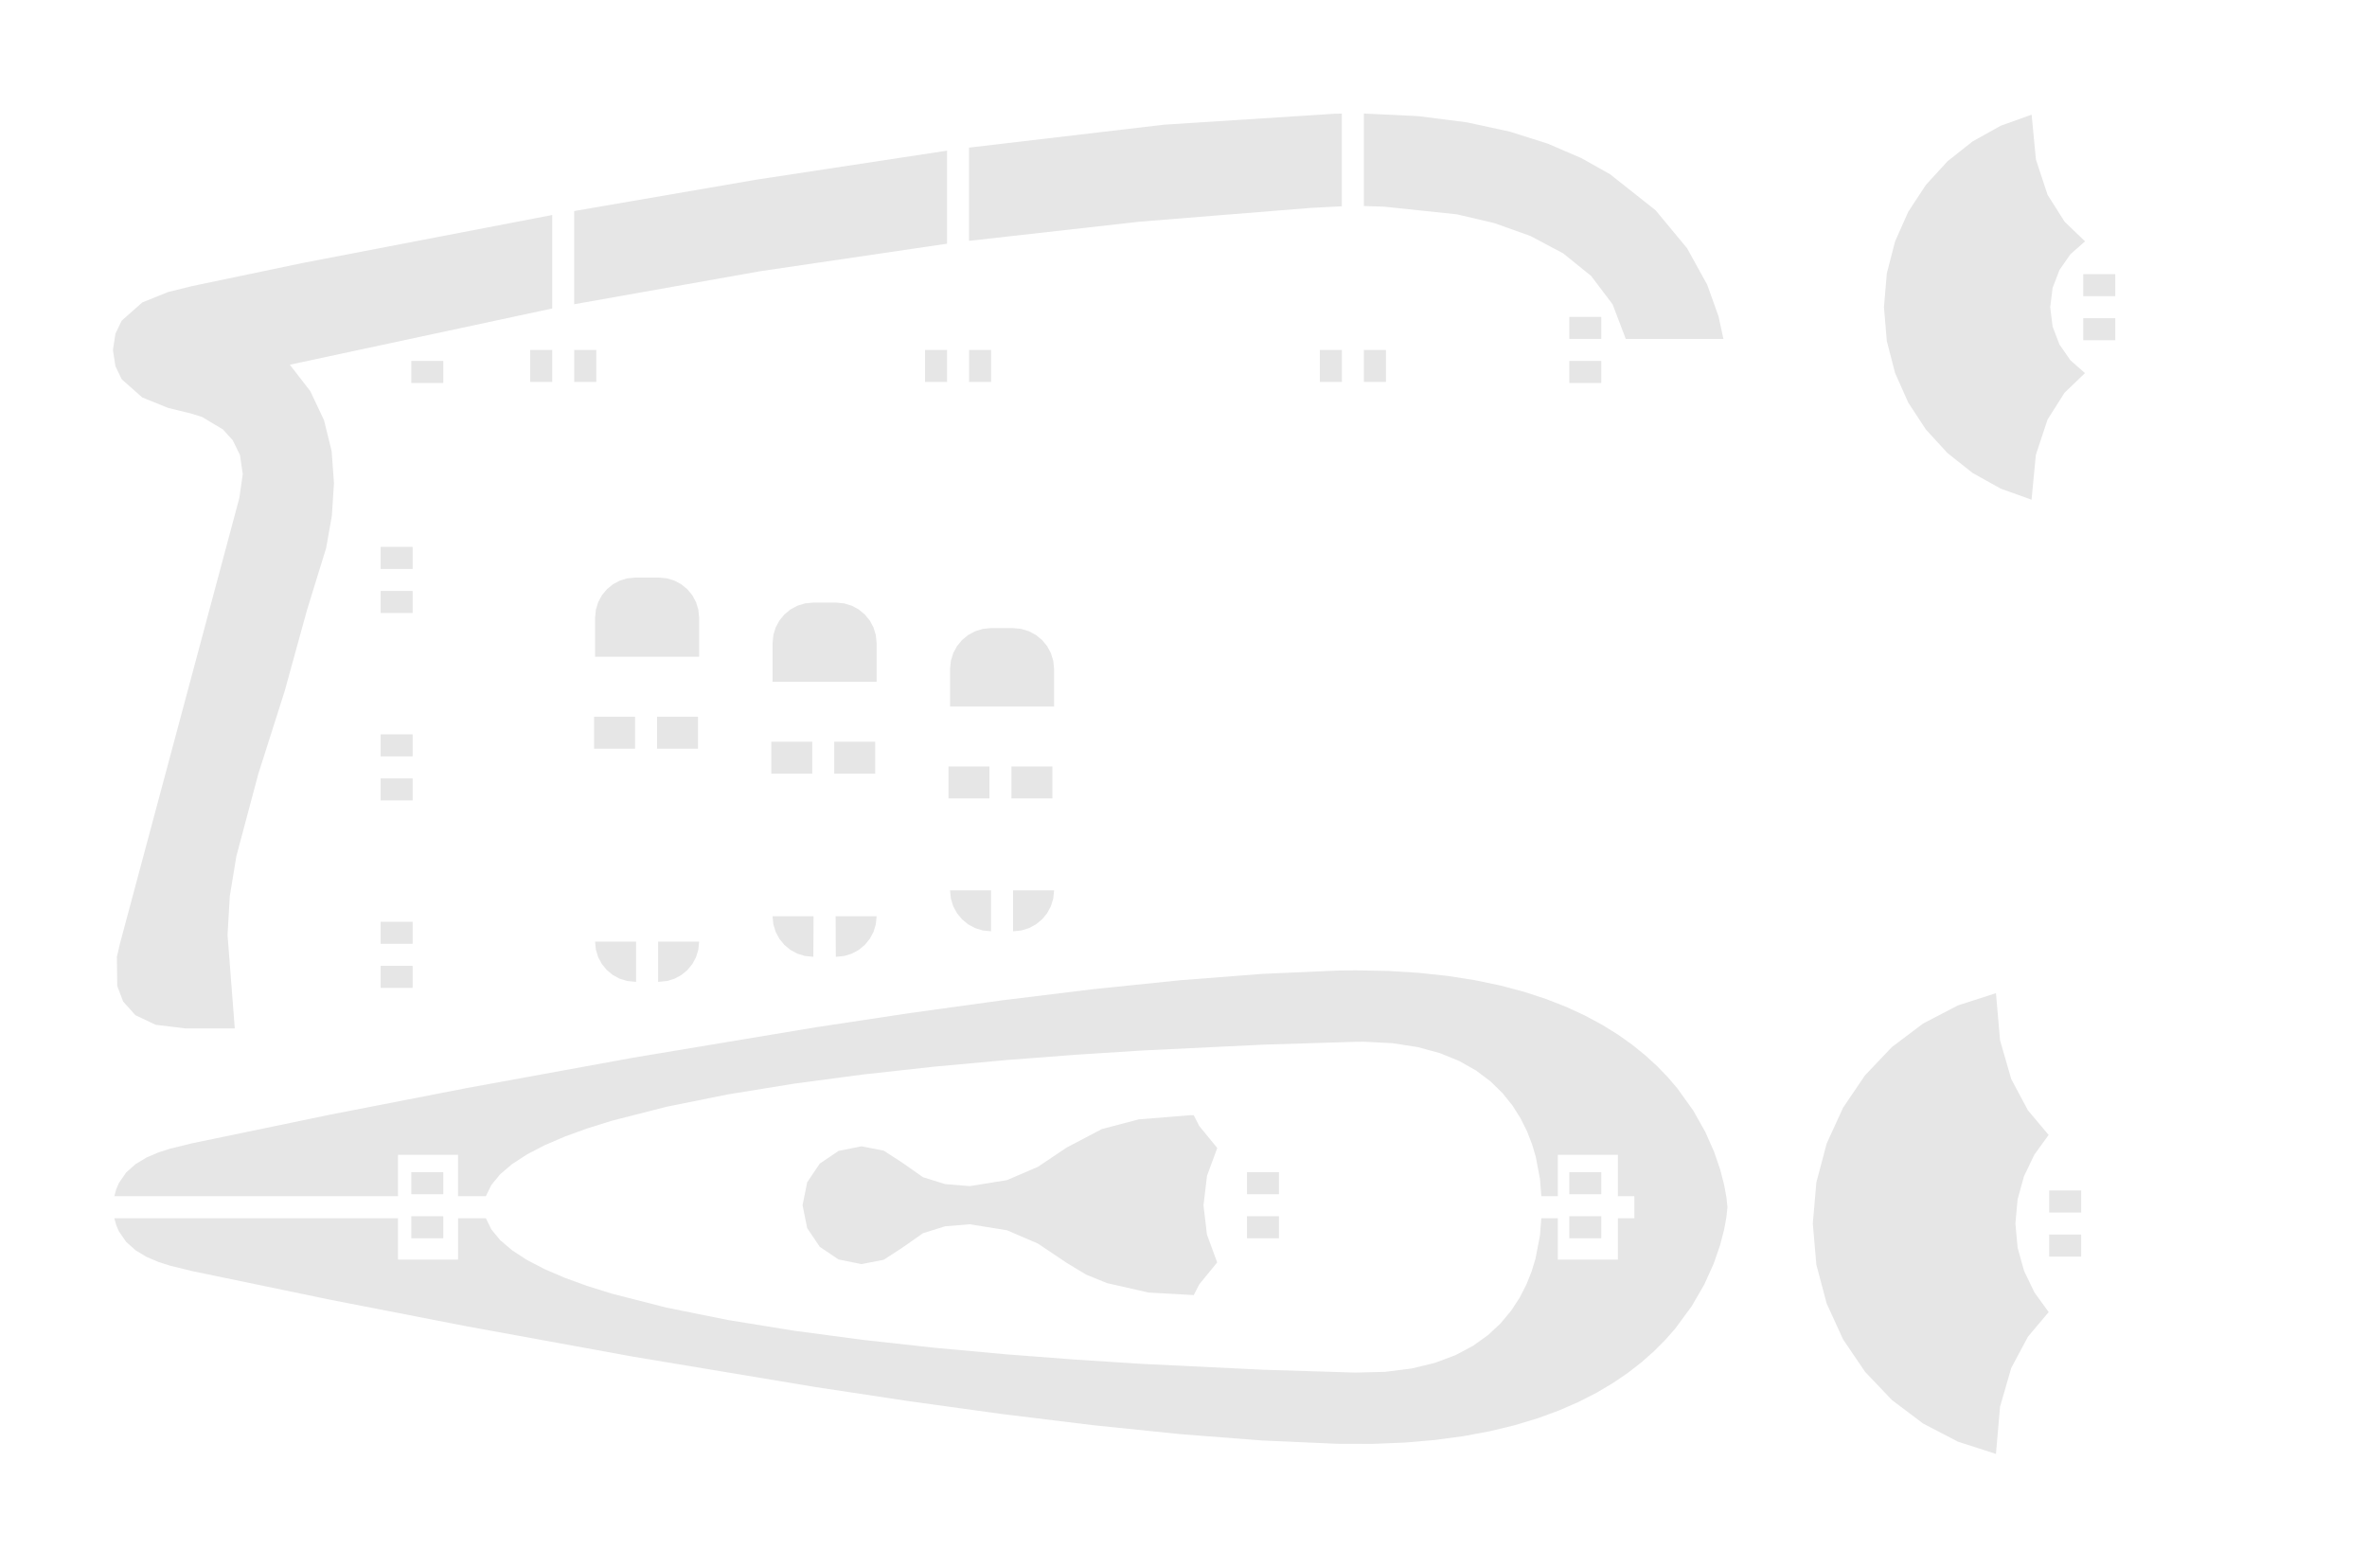 <?xml version="1.0" encoding="UTF-8" standalone="no"?>
<!-- Created with Inkscape (http://www.inkscape.org/) -->

<svg
   xmlns:dc="http://purl.org/dc/elements/1.1/"
   xmlns:cc="http://creativecommons.org/ns#"
   xmlns:rdf="http://www.w3.org/1999/02/22-rdf-syntax-ns#"
   xmlns:svg="http://www.w3.org/2000/svg"
   xmlns="http://www.w3.org/2000/svg"
   xmlns:sodipodi="http://sodipodi.sourceforge.net/DTD/sodipodi-0.dtd"
   xmlns:inkscape="http://www.inkscape.org/namespaces/inkscape"
   width="205.044mm"
   height="135.784mm"
   viewBox="0 0 205.044 135.784"
   version="1.1"
   id="svg893"
   inkscape:version="0.92.3 (2405546, 2018-03-11)"
   sodipodi:docname="panel_copper.svg">
  <sodipodi:namedview
     id="base"
     pagecolor="#ffffff"
     bordercolor="#666666"
     borderopacity="1.0"
     inkscape:pageopacity="0.0"
     inkscape:pageshadow="2"
     inkscape:zoom="4"
     inkscape:cx="267.19388"
     inkscape:cy="302.57363"
     inkscape:document-units="mm"
     inkscape:current-layer="g5074"
     showgrid="false"
     inkscape:snap-midpoints="true"
     inkscape:object-paths="true"
     inkscape:snap-smooth-nodes="true"
     inkscape:snap-center="true"
     inkscape:snap-object-midpoints="true"
     inkscape:snap-intersection-paths="true"
     inkscape:window-width="1920"
     inkscape:window-height="1017"
     inkscape:window-x="3832"
     inkscape:window-y="1056"
     inkscape:window-maximized="1"
     fit-margin-top="0"
     fit-margin-left="0"
     fit-margin-right="0"
     fit-margin-bottom="0" />
  <defs
     id="defs887" />
  <g
     transform="translate(-2.933,-4.59)"
     id="layer1"
     inkscape:groupmode="layer"
     inkscape:label="Layer 1">
    <g
       id="g5074">
      <path
         style="fill:#e6e6e6;stroke:none;stroke-width:0.265px;stroke-linecap:butt;stroke-linejoin:miter;stroke-opacity:1"
         d="m 175.835,90.618 -3.291,1.059 -3.022,1.574 -2.701,2.036 -2.327,2.446 -1.901,2.804 -1.423,3.11 -0.892,3.363 -0.309,3.564 0.309,3.563 0.892,3.363 1.423,3.11 1.901,2.804 2.327,2.446 2.701,2.036 3.022,1.574 3.291,1.059 0.354,-4.085 0.971,-3.362 1.45,-2.71 1.792,-2.129 -1.232,-1.698 -0.903,-1.876 -0.556,-2.006 -0.192,-2.089 0.19,-2.09 0.555,-2.007 0.902,-1.877 1.232,-1.7 -1.79,-2.128 -1.448,-2.709 -0.97,-3.361 -0.354,-4.083 v 0"
         id="path1810-3"
         inkscape:connector-curvature="0"
         sodipodi:nodetypes="csccccc" />
      <path
         style="fill:#e6e6e6;stroke:none;stroke-width:0.265px;stroke-linecap:butt;stroke-linejoin:miter;stroke-opacity:1"
         d="m 178.925,14.523 -2.663,0.953 -2.441,1.358 -2.178,1.722 -1.874,2.046 -1.529,2.328 -1.143,2.57 -0.716,2.77 -0.248,2.93 0.247,2.928 0.715,2.769 1.142,2.568 1.527,2.327 1.873,2.045 2.177,1.723 2.44,1.359 2.663,0.955 0.374,-3.881 1.01,-3.055 1.475,-2.328 1.77,-1.701 -1.265,-1.115 -0.947,-1.367 -0.593,-1.553 -0.205,-1.674 0.207,-1.673 0.595,-1.552 0.948,-1.366 1.266,-1.114 -1.771,-1.701 -1.475,-2.329 -1.009,-3.056 -0.373,-3.884 v 0"
         id="path1924-7"
         inkscape:connector-curvature="0"
         sodipodi:nodetypes="csccccc" />
      <path
         inkscape:connector-curvature="0"
         style="opacity:1;vector-effect:none;fill:#e6e6e6;fill-opacity:1;stroke:none;stroke-width:0.305;stroke-linecap:round;stroke-linejoin:round;stroke-miterlimit:4;stroke-dasharray:none;stroke-dashoffset:0;stroke-opacity:1"
         d="m 106.043,101.189 -4.473,0.363 -3.191,0.84 -3.048,1.6 -2.491,1.671 -2.673,1.149 -3.231,0.522 -2.134,-0.177 -1.915,-0.597 -1.812,-1.271 -1.591,-1.03 -1.926,-0.376 -1.986,0.401 -1.622,1.093 -1.093,1.622 -0.401,1.986 0.401,1.986 1.093,1.622 1.622,1.093 1.986,0.401 1.926,-0.376 1.591,-1.03 1.812,-1.271 1.915,-0.598 2.134,-0.177 3.231,0.522 2.673,1.149 2.491,1.671 1.69,1.021 1.819,0.739 3.587,0.813 3.917,0.22 0.475,-0.927 1.553,-1.903 -0.885,-2.409 -0.301,-2.549 0.306,-2.546 0.888,-2.405 -1.56,-1.907 -0.477,-0.931 -0.3,-0.009 v 2.1e-4"
         id="path2044-5" />
      <path
         inkscape:connector-curvature="0"
         style="fill:#e6e6e6;stroke:none;stroke-width:0.265px;stroke-linecap:butt;stroke-linejoin:miter;stroke-opacity:1"
         d="m 121.082,14.425 v 8.011 l 1.759,0.056 v 5.29e-4 l 6.293,0.662 3.248,0.761 3.12,1.112 2.846,1.511 2.424,1.959 1.856,2.455 1.141,2.999 0.515,-0.002 h 7.944 l -0.429,-1.973 -0.975,-2.72 -1.743,-3.161 -2.733,-3.295 -3.945,-3.121 -2.496,-1.4 -2.882,-1.241 -3.296,-1.044 -3.738,-0.809 -4.207,-0.536 -4.704,-0.224 v 3.4e-5 m -1.906,0.006 -0.565,0.007 -14.855,0.954 -16.877,1.985 v 8.075 l 14.784,-1.661 14.787,-1.191 2.726,-0.143 v -8.026 m -34.203,3.208 -16.507,2.511 -15.79,2.72 v 8.073 L 68.769,28.086 84.973,25.699 v -8.06 m -34.203,5.575 -21.582,4.149 -9.606,2.006 -2.098,0.519 -2.227,0.901 -1.781,1.575 -0.544,1.131 -0.217,1.409 0.217,1.409 0.544,1.131 1.781,1.574 2.227,0.901 2.098,0.519 0.869,0.277 1.789,1.07 0.856,0.944 0.625,1.275 0.241,1.652 -0.296,2.073 -10.343,38.599 -0.266,1.148 0.032,2.525 0.516,1.349 1.057,1.177 1.753,0.832 2.605,0.316 h 4.25 l -0.626,-8.101 0.196,-3.366 0.569,-3.458 1.892,-7.097 2.285,-7.176 1.946,-7.06 1.654,-5.359 0.496,-2.806 0.182,-2.816 -0.203,-2.771 -0.658,-2.67 -1.184,-2.513 -1.78,-2.301 22.731,-4.87 v -8.095"
         id="path1457-6-0" />
      <path
         style="fill:#e6e6e6;stroke:none;stroke-width:1px;stroke-linecap:butt;stroke-linejoin:miter;stroke-opacity:1"
         d="m 454.029,334.496 v 0.002 l -5.736,0.074 -24.583,1.081 -26.802,2.076 -28.512,2.928 -29.712,3.636 -30.403,4.201 -30.584,4.623 -59.672,9.937 -54.282,9.904 -44.815,8.723 L 74.006,391 l -7.233,1.763 -3.931,1.257 -3.86,1.649 -3.58,2.148 -3.09,2.753 -2.39,3.465 -0.867,2.033 -0.613,2.25 76.756,-1e-5 15.965,-0.002 v -13.533 l 19.631,10e-6 v 13.533 l 9.092,0.002 1.808,-3.677 2.884,-3.498 3.897,-3.323 4.849,-3.152 5.739,-2.986 6.567,-2.825 7.333,-2.668 8.037,-2.515 17.939,-4.588 20.011,-4.029 21.588,-3.504 22.67,-3.015 23.256,-2.56 23.346,-2.14 22.941,-1.755 22.04,-1.405 39.395,-1.9 29.844,-0.918 3.004,-0.027 9.281,0.48 8.236,1.277 7.253,1.979 6.332,2.587 5.473,3.101 4.676,3.521 3.942,3.846 3.27,4.077 2.66,4.214 2.112,4.256 1.626,4.204 1.203,4.058 1.383,7.299 0.435,5.582 h 5.391 v -13.533 h 19.631 v 13.533 h 5.391 v 7.203 h -5.391 v 13.533 h -19.631 v -13.533 h -5.393 l -0.451,5.706 -1.444,7.474 -1.259,4.15 -1.705,4.293 -2.216,4.336 -2.793,4.279 -3.436,4.123 -4.145,3.866 -4.919,3.51 -5.759,3.054 -6.665,2.499 -7.637,1.844 -8.675,1.089 -9.778,0.234 -29.844,-0.918 -39.395,-1.9 -22.04,-1.405 -22.941,-1.755 -23.346,-2.14 -23.256,-2.56 -22.67,-3.015 -21.588,-3.504 -20.011,-4.029 -17.939,-4.588 -8.037,-2.515 -7.333,-2.668 -6.567,-2.825 -5.739,-2.986 -4.849,-3.152 -3.897,-3.323 -2.884,-3.498 -1.808,-3.677 h -9.092 v 13.531 h -19.631 v -13.531 H 128.801 48.443 l 0.613,2.25 0.867,2.032 2.39,3.464 3.09,2.752 3.58,2.147 3.86,1.649 3.931,1.256 7.233,1.763 44.922,9.319 44.815,8.724 54.282,9.904 59.672,9.937 30.584,4.623 30.403,4.201 29.712,3.636 28.512,2.928 26.802,2.076 24.583,1.081 11.301,0.029 10.613,-0.427 9.946,-0.854 9.301,-1.251 8.678,-1.618 8.077,-1.955 7.497,-2.263 6.938,-2.54 6.401,-2.788 5.886,-3.005 5.392,-3.193 4.92,-3.351 4.47,-3.479 4.041,-3.577 3.634,-3.645 3.248,-3.683 5.425,-7.362 4.141,-7.156 3.03,-6.711 2.092,-6.027 1.326,-5.104 0.733,-3.942 0.38,-3.441 -0.364,-3.339 -0.703,-3.831 -1.269,-4.968 -2,-5.877 -2.897,-6.558 -3.957,-7.011 -5.183,-7.236 -3.103,-3.631 -3.471,-3.601 -3.86,-3.544 -4.269,-3.457 -4.699,-3.342 -5.15,-3.199 -5.621,-3.027 -6.112,-2.826 -6.625,-2.597 -7.158,-2.34 -7.711,-2.054 -8.285,-1.739 -8.88,-1.396 -9.496,-1.025 -10.131,-0.625 -10.788,-0.196 v 0"
         transform="scale(0.265)"
         id="path7114"
         inkscape:connector-curvature="0"
         sodipodi:nodetypes="cccccccccccccccccccccccccccccccccccccccccccccccccccccccccccccccccccccccccccccccccccccccccccccccccccccccccccccccccccccccccccccccccccccccccccccccccccccccccccccccccccccccccccccc" />
      <path
         style="opacity:1;vector-effect:none;fill:#e6e6e6;fill-opacity:1;stroke:none;stroke-width:0.866;stroke-linecap:round;stroke-linejoin:round;stroke-miterlimit:4;stroke-dasharray:none;stroke-dashoffset:0;stroke-opacity:1"
         d="M335.031 222.623L332.323 222.894L329.804 223.673L327.526 224.906L325.544 226.54L323.91 228.523L322.677 230.8L321.898 233.319L321.627 236.027L321.627 248.273L335.033 248.273L342.236 248.273L355.643 248.273L355.643 236.027L355.371 233.319L354.592 230.8L353.36 228.523L351.725 226.54L349.743 224.906L347.466 223.673L344.946 222.894L342.238 222.623L335.031 222.623M321.627 308.328L321.899 311.036L322.678 313.555L323.911 315.832L325.545 317.814L327.527 319.448L329.804 320.681L332.323 321.459L335.031 321.73L335.033 321.73L335.033 308.328L321.627 308.328M342.236 308.328L342.236 321.73L342.238 321.73L344.946 321.459L347.465 320.681L349.743 319.448L351.725 317.814L353.359 315.832L354.592 313.555L355.371 311.036L355.643 308.328L342.236 308.328"
         transform="scale(0.265)"
         id="rect2237"
         inkscape:connector-curvature="0"
         sodipodi:nodetypes="ssccccssscscccccscc" />
      <path
         style="opacity:1;vector-effect:none;fill:#e6e6e6;fill-opacity:1;stroke:none;stroke-width:0.935;stroke-linecap:round;stroke-linejoin:round;stroke-miterlimit:4;stroke-dasharray:none;stroke-dashoffset:0;stroke-opacity:1"
         d="m 274.191,214.556 -2.492,0.77 -2.252,1.22 -1.961,1.616 -1.616,1.961 -1.22,2.252 -0.77,2.492 -0.268,2.679 v 12.625 h 13.404 7.205 13.406 v -12.625 l -0.268,-2.679 -0.77,-2.492 -1.22,-2.252 -1.616,-1.961 -1.961,-1.616 -2.252,-1.22 -2.492,-0.77 -2.679,-0.268 h -7.5 z"
         transform="scale(0.265)"
         id="path7132"
         inkscape:connector-curvature="0"
         sodipodi:nodetypes="ccccccccccccccccccccccc" />
      <path
         style="opacity:1;vector-effect:none;fill:#e6e6e6;fill-opacity:1;stroke:none;stroke-width:0.935;stroke-linecap:round;stroke-linejoin:round;stroke-miterlimit:4;stroke-dasharray:none;stroke-dashoffset:0;stroke-opacity:1"
         d="m 263.88,319.489 0.77,2.492 1.22,2.253 1.616,1.961 1.961,1.617 2.252,1.22 2.492,0.77 2.752,0.268 0.073,-13.259 h -13.404 z"
         transform="scale(0.265)"
         id="path7138"
         inkscape:connector-curvature="0"
         sodipodi:nodetypes="ccccccccccc" />
      <path
         style="opacity:1;vector-effect:none;fill:#e6e6e6;fill-opacity:1;stroke:none;stroke-width:0.935;stroke-linecap:round;stroke-linejoin:round;stroke-miterlimit:4;stroke-dasharray:none;stroke-dashoffset:0;stroke-opacity:1"
         d="m 287.048,329.802 2.492,-0.77 2.252,-1.22 1.961,-1.617 1.616,-1.961 1.22,-2.253 0.77,-2.492 0.268,-2.679 H 284.221 l 0.074,13.259 z"
         transform="scale(0.265)"
         id="path7130"
         inkscape:connector-curvature="0"
         sodipodi:nodetypes="ccccccccccc" />
      <path
         style="opacity:1;vector-effect:none;fill:#e6e6e6;fill-opacity:1;stroke:none;stroke-width:0.999;stroke-linecap:round;stroke-linejoin:round;stroke-miterlimit:4;stroke-dasharray:none;stroke-dashoffset:0;stroke-opacity:1"
         d="m 216.074,206.375 -2.468,0.763 -2.231,1.208 -1.942,1.601 -1.601,1.942 -1.208,2.231 -0.763,2.468 -0.266,2.653 v 12.75 h 13.406 7.203 13.406 v -12.75 l -0.266,-2.653 -0.763,-2.468 -1.208,-2.231 -1.601,-1.942 -1.942,-1.601 -2.231,-1.208 -2.468,-0.763 -2.653,-0.266 h -7.752 z m -10.212,121.389 0.763,2.468 1.208,2.231 1.601,1.942 1.942,1.601 2.231,1.208 2.468,0.763 2.653,0.266 h 0.275 V 325.111 H 205.596 Z m 20.344,10.48 h 0.273 l 2.653,-0.266 2.468,-0.763 2.231,-1.208 1.942,-1.601 1.601,-1.942 1.208,-2.231 0.763,-2.468 0.266,-2.653 h -13.406 z"
         transform="scale(0.265)"
         id="rect2237-6-6"
         inkscape:connector-curvature="0"
         sodipodi:nodetypes="sccccscscscccccsccccccscccccccccccccccccccccccc" />
      <path
         style="opacity:1;vector-effect:none;fill:#e6e6e6;fill-opacity:1;stroke:none;stroke-width:0.305;stroke-linecap:round;stroke-linejoin:round;stroke-miterlimit:4;stroke-dasharray:none;stroke-dashoffset:0;stroke-opacity:1"
         d="m 54.397,66.673 h 3.547 v 2.771 h -3.547 z"
         id="rect4481-2" />
      <path
         style="opacity:1;vector-effect:none;fill:#e6e6e6;fill-opacity:1;stroke:none;stroke-width:0.305;stroke-linecap:round;stroke-linejoin:round;stroke-miterlimit:4;stroke-dasharray:none;stroke-dashoffset:0;stroke-opacity:1"
         d="m 59.85,66.673 h 3.547 v 2.771 h -3.547 z"
         id="rect4481-2-2" />
      <path
         style="opacity:1;vector-effect:none;fill:#e6e6e6;fill-opacity:1;stroke:none;stroke-width:0.305;stroke-linecap:round;stroke-linejoin:round;stroke-miterlimit:4;stroke-dasharray:none;stroke-dashoffset:0;stroke-opacity:1"
         d="m 69.747,68.837 h 3.547 v 2.771 h -3.547 z"
         id="rect4481-2-3" />
      <path
         style="opacity:1;vector-effect:none;fill:#e6e6e6;fill-opacity:1;stroke:none;stroke-width:0.305;stroke-linecap:round;stroke-linejoin:round;stroke-miterlimit:4;stroke-dasharray:none;stroke-dashoffset:0;stroke-opacity:1"
         d="m 75.2,68.837 h 3.547 v 2.771 h -3.547 z"
         id="rect4481-2-4" />
      <path
         style="opacity:1;vector-effect:none;fill:#e6e6e6;fill-opacity:1;stroke:none;stroke-width:0.305;stroke-linecap:round;stroke-linejoin:round;stroke-miterlimit:4;stroke-dasharray:none;stroke-dashoffset:0;stroke-opacity:1"
         d="m 85.097,70.981 h 3.547 v 2.771 h -3.547 z"
         id="rect4481-2-5" />
      <path
         style="opacity:1;vector-effect:none;fill:#e6e6e6;fill-opacity:1;stroke:none;stroke-width:0.305;stroke-linecap:round;stroke-linejoin:round;stroke-miterlimit:4;stroke-dasharray:none;stroke-dashoffset:0;stroke-opacity:1"
         d="m 90.55,70.981 h 3.547 v 2.771 h -3.547 z"
         id="rect4481-2-85" />
      <path
         transform="rotate(-90)"
         style="opacity:1;vector-effect:none;fill:#e6e6e6;fill-opacity:1;stroke:none;stroke-width:0.224;stroke-linecap:round;stroke-linejoin:round;stroke-miterlimit:4;stroke-dasharray:none;stroke-dashoffset:0;stroke-opacity:1"
         d="m -53.871,35.907 h 1.91 v 2.771 h -1.91 z"
         id="rect4481-2-85-4" />
      <path
         transform="rotate(-90)"
         style="opacity:1;vector-effect:none;fill:#e6e6e6;fill-opacity:1;stroke:none;stroke-width:0.224;stroke-linecap:round;stroke-linejoin:round;stroke-miterlimit:4;stroke-dasharray:none;stroke-dashoffset:0;stroke-opacity:1"
         d="m -57.688,35.907 h 1.91 v 2.771 h -1.91 z"
         id="rect4481-2-85-4-4" />
      <path
         transform="rotate(-90)"
         style="opacity:1;vector-effect:none;fill:#e6e6e6;fill-opacity:1;stroke:none;stroke-width:0.224;stroke-linecap:round;stroke-linejoin:round;stroke-miterlimit:4;stroke-dasharray:none;stroke-dashoffset:0;stroke-opacity:1"
         d="m -73.924,35.907 h 1.91 v 2.771 h -1.91 z"
         id="rect4481-2-85-4-2" />
      <path
         transform="rotate(-90)"
         style="opacity:1;vector-effect:none;fill:#e6e6e6;fill-opacity:1;stroke:none;stroke-width:0.224;stroke-linecap:round;stroke-linejoin:round;stroke-miterlimit:4;stroke-dasharray:none;stroke-dashoffset:0;stroke-opacity:1"
         d="m -70.108,35.907 h 1.91 v 2.771 h -1.91 z"
         id="rect4481-2-85-4-5" />
      <path
         transform="rotate(-90)"
         style="opacity:1;vector-effect:none;fill:#e6e6e6;fill-opacity:1;stroke:none;stroke-width:0.224;stroke-linecap:round;stroke-linejoin:round;stroke-miterlimit:4;stroke-dasharray:none;stroke-dashoffset:0;stroke-opacity:1"
         d="m -86.345,35.907 h 1.91 v 2.771 h -1.91 z"
         id="rect4481-2-85-4-3" />
      <path
         transform="rotate(-90)"
         style="opacity:1;vector-effect:none;fill:#e6e6e6;fill-opacity:1;stroke:none;stroke-width:0.224;stroke-linecap:round;stroke-linejoin:round;stroke-miterlimit:4;stroke-dasharray:none;stroke-dashoffset:0;stroke-opacity:1"
         d="m -90.16,35.907 h 1.91 v 2.771 h -1.91 z"
         id="rect4481-2-85-4-36" />
      <path
         transform="rotate(-90)"
         style="opacity:1;vector-effect:none;fill:#e6e6e6;fill-opacity:1;stroke:none;stroke-width:0.224;stroke-linecap:round;stroke-linejoin:round;stroke-miterlimit:4;stroke-dasharray:none;stroke-dashoffset:0;stroke-opacity:1"
         d="m -108.033,38.561 h 1.91 v 2.771 h -1.91 z"
         id="rect4481-2-85-4-3-3" />
      <path
         transform="rotate(-90)"
         style="opacity:1;vector-effect:none;fill:#e6e6e6;fill-opacity:1;stroke:none;stroke-width:0.224;stroke-linecap:round;stroke-linejoin:round;stroke-miterlimit:4;stroke-dasharray:none;stroke-dashoffset:0;stroke-opacity:1"
         d="m -111.849,38.561 h 1.91 v 2.771 h -1.91 z"
         id="rect4481-2-85-4-3-2" />
      <path
         transform="rotate(-90)"
         style="opacity:1;vector-effect:none;fill:#e6e6e6;fill-opacity:1;stroke:none;stroke-width:0.224;stroke-linecap:round;stroke-linejoin:round;stroke-miterlimit:4;stroke-dasharray:none;stroke-dashoffset:0;stroke-opacity:1"
         d="m -108.033,138.876 h 1.91 v 2.771 h -1.91 z"
         id="rect4481-2-85-4-3-3-3" />
      <path
         transform="rotate(-90)"
         style="opacity:1;vector-effect:none;fill:#e6e6e6;fill-opacity:1;stroke:none;stroke-width:0.224;stroke-linecap:round;stroke-linejoin:round;stroke-miterlimit:4;stroke-dasharray:none;stroke-dashoffset:0;stroke-opacity:1"
         d="m -111.849,138.876 h 1.91 v 2.771 h -1.91 z"
         id="rect4481-2-85-4-3-3-4" />
      <path
         transform="rotate(-90)"
         style="opacity:1;vector-effect:none;fill:#e6e6e6;fill-opacity:1;stroke:none;stroke-width:0.224;stroke-linecap:round;stroke-linejoin:round;stroke-miterlimit:4;stroke-dasharray:none;stroke-dashoffset:0;stroke-opacity:1"
         d="m -30.246,183.399 h 1.91 v 2.771 h -1.91 z"
         id="rect4481-2-85-4-3-3-3-5" />
      <path
         transform="rotate(-90)"
         style="opacity:1;vector-effect:none;fill:#e6e6e6;fill-opacity:1;stroke:none;stroke-width:0.224;stroke-linecap:round;stroke-linejoin:round;stroke-miterlimit:4;stroke-dasharray:none;stroke-dashoffset:0;stroke-opacity:1"
         d="m -34.062,183.399 h 1.91 v 2.771 h -1.91 z"
         id="rect4481-2-85-4-3-3-3-8" />
      <path
         transform="rotate(-90)"
         style="opacity:1;vector-effect:none;fill:#e6e6e6;fill-opacity:1;stroke:none;stroke-width:0.224;stroke-linecap:round;stroke-linejoin:round;stroke-miterlimit:4;stroke-dasharray:none;stroke-dashoffset:0;stroke-opacity:1"
         d="m -109.621,180.446 h 1.91 v 2.771 h -1.91 z"
         id="rect4481-2-85-4-3-3-3-4" />
      <path
         transform="rotate(-90)"
         style="opacity:1;vector-effect:none;fill:#e6e6e6;fill-opacity:1;stroke:none;stroke-width:0.224;stroke-linecap:round;stroke-linejoin:round;stroke-miterlimit:4;stroke-dasharray:none;stroke-dashoffset:0;stroke-opacity:1"
         d="m -113.437,180.446 h 1.91 v 2.771 h -1.91 z"
         id="rect4481-2-85-4-3-3-3-9" />
      <path
         transform="rotate(-90)"
         style="opacity:1;vector-effect:none;fill:#e6e6e6;fill-opacity:1;stroke:none;stroke-width:0.224;stroke-linecap:round;stroke-linejoin:round;stroke-miterlimit:4;stroke-dasharray:none;stroke-dashoffset:0;stroke-opacity:1"
         d="m -108.033,110.955 h 1.91 v 2.771 h -1.91 z"
         id="rect4481-2-85-4-3-3-3-7" />
      <path
         transform="rotate(-90)"
         style="opacity:1;vector-effect:none;fill:#e6e6e6;fill-opacity:1;stroke:none;stroke-width:0.224;stroke-linecap:round;stroke-linejoin:round;stroke-miterlimit:4;stroke-dasharray:none;stroke-dashoffset:0;stroke-opacity:1"
         d="m -111.849,110.955 h 1.91 v 2.771 h -1.91 z"
         id="rect4481-2-85-4-3-3-3-1" />
      <path
         style="opacity:1;vector-effect:none;fill:#e6e6e6;fill-opacity:1;stroke:none;stroke-width:0.224;stroke-linecap:round;stroke-linejoin:round;stroke-miterlimit:4;stroke-dasharray:none;stroke-dashoffset:0;stroke-opacity:1"
         d="m 121.082,34.903 h 1.91 v 2.771 h -1.91 z"
         id="rect4481-2-85-4-3-3-3-73" />
      <path
         style="opacity:1;vector-effect:none;fill:#e6e6e6;fill-opacity:1;stroke:none;stroke-width:0.224;stroke-linecap:round;stroke-linejoin:round;stroke-miterlimit:4;stroke-dasharray:none;stroke-dashoffset:0;stroke-opacity:1"
         d="m 117.266,34.903 h 1.91 v 2.771 h -1.91 z"
         id="rect4481-2-85-4-3-3-3-73-0" />
      <path
         style="opacity:1;vector-effect:none;fill:#e6e6e6;fill-opacity:1;stroke:none;stroke-width:0.224;stroke-linecap:round;stroke-linejoin:round;stroke-miterlimit:4;stroke-dasharray:none;stroke-dashoffset:0;stroke-opacity:1"
         d="m 86.879,34.903 h 1.91 v 2.771 h -1.91 z"
         id="rect4481-2-85-4-3-3-3-73-9" />
      <path
         style="opacity:1;vector-effect:none;fill:#e6e6e6;fill-opacity:1;stroke:none;stroke-width:0.224;stroke-linecap:round;stroke-linejoin:round;stroke-miterlimit:4;stroke-dasharray:none;stroke-dashoffset:0;stroke-opacity:1"
         d="m 83.063,34.903 h 1.91 v 2.771 h -1.91 z"
         id="rect4481-2-85-4-3-3-3-73-05" />
      <path
         style="opacity:1;vector-effect:none;fill:#e6e6e6;fill-opacity:1;stroke:none;stroke-width:0.224;stroke-linecap:round;stroke-linejoin:round;stroke-miterlimit:4;stroke-dasharray:none;stroke-dashoffset:0;stroke-opacity:1"
         d="m 48.86,34.903 h 1.91 v 2.771 h -1.91 z"
         id="rect4481-2-85-4-3-3-3-73-2" />
      <path
         style="opacity:1;vector-effect:none;fill:#e6e6e6;fill-opacity:1;stroke:none;stroke-width:0.224;stroke-linecap:round;stroke-linejoin:round;stroke-miterlimit:4;stroke-dasharray:none;stroke-dashoffset:0;stroke-opacity:1"
         d="m 52.676,34.903 h 1.91 v 2.771 h -1.91 z"
         id="rect4481-2-85-4-3-3-3-73-28" />
      <path
         transform="rotate(-90)"
         style="opacity:1;vector-effect:none;fill:#e6e6e6;fill-opacity:1;stroke:none;stroke-width:0.224;stroke-linecap:round;stroke-linejoin:round;stroke-miterlimit:4;stroke-dasharray:none;stroke-dashoffset:0;stroke-opacity:1"
         d="m -37.766,138.876 h 1.91 v 2.771 h -1.91 z"
         id="rect4481-2-85-4-3-3-9" />
      <path
         transform="rotate(-90)"
         style="opacity:1;vector-effect:none;fill:#e6e6e6;fill-opacity:1;stroke:none;stroke-width:0.224;stroke-linecap:round;stroke-linejoin:round;stroke-miterlimit:4;stroke-dasharray:none;stroke-dashoffset:0;stroke-opacity:1"
         d="m -37.766,38.561 h 1.91 v 2.771 h -1.91 z"
         id="rect4481-2-85-4-3-3-9-7" />
      <path
         transform="rotate(-90)"
         style="opacity:1;vector-effect:none;fill:#e6e6e6;fill-opacity:1;stroke:none;stroke-width:0.224;stroke-linecap:round;stroke-linejoin:round;stroke-miterlimit:4;stroke-dasharray:none;stroke-dashoffset:0;stroke-opacity:1"
         d="m -33.95,138.876 h 1.91 v 2.771 h -1.91 z"
         id="rect4481-2-85-4-3-3-9-5" />
    </g>
  </g>
</svg>
